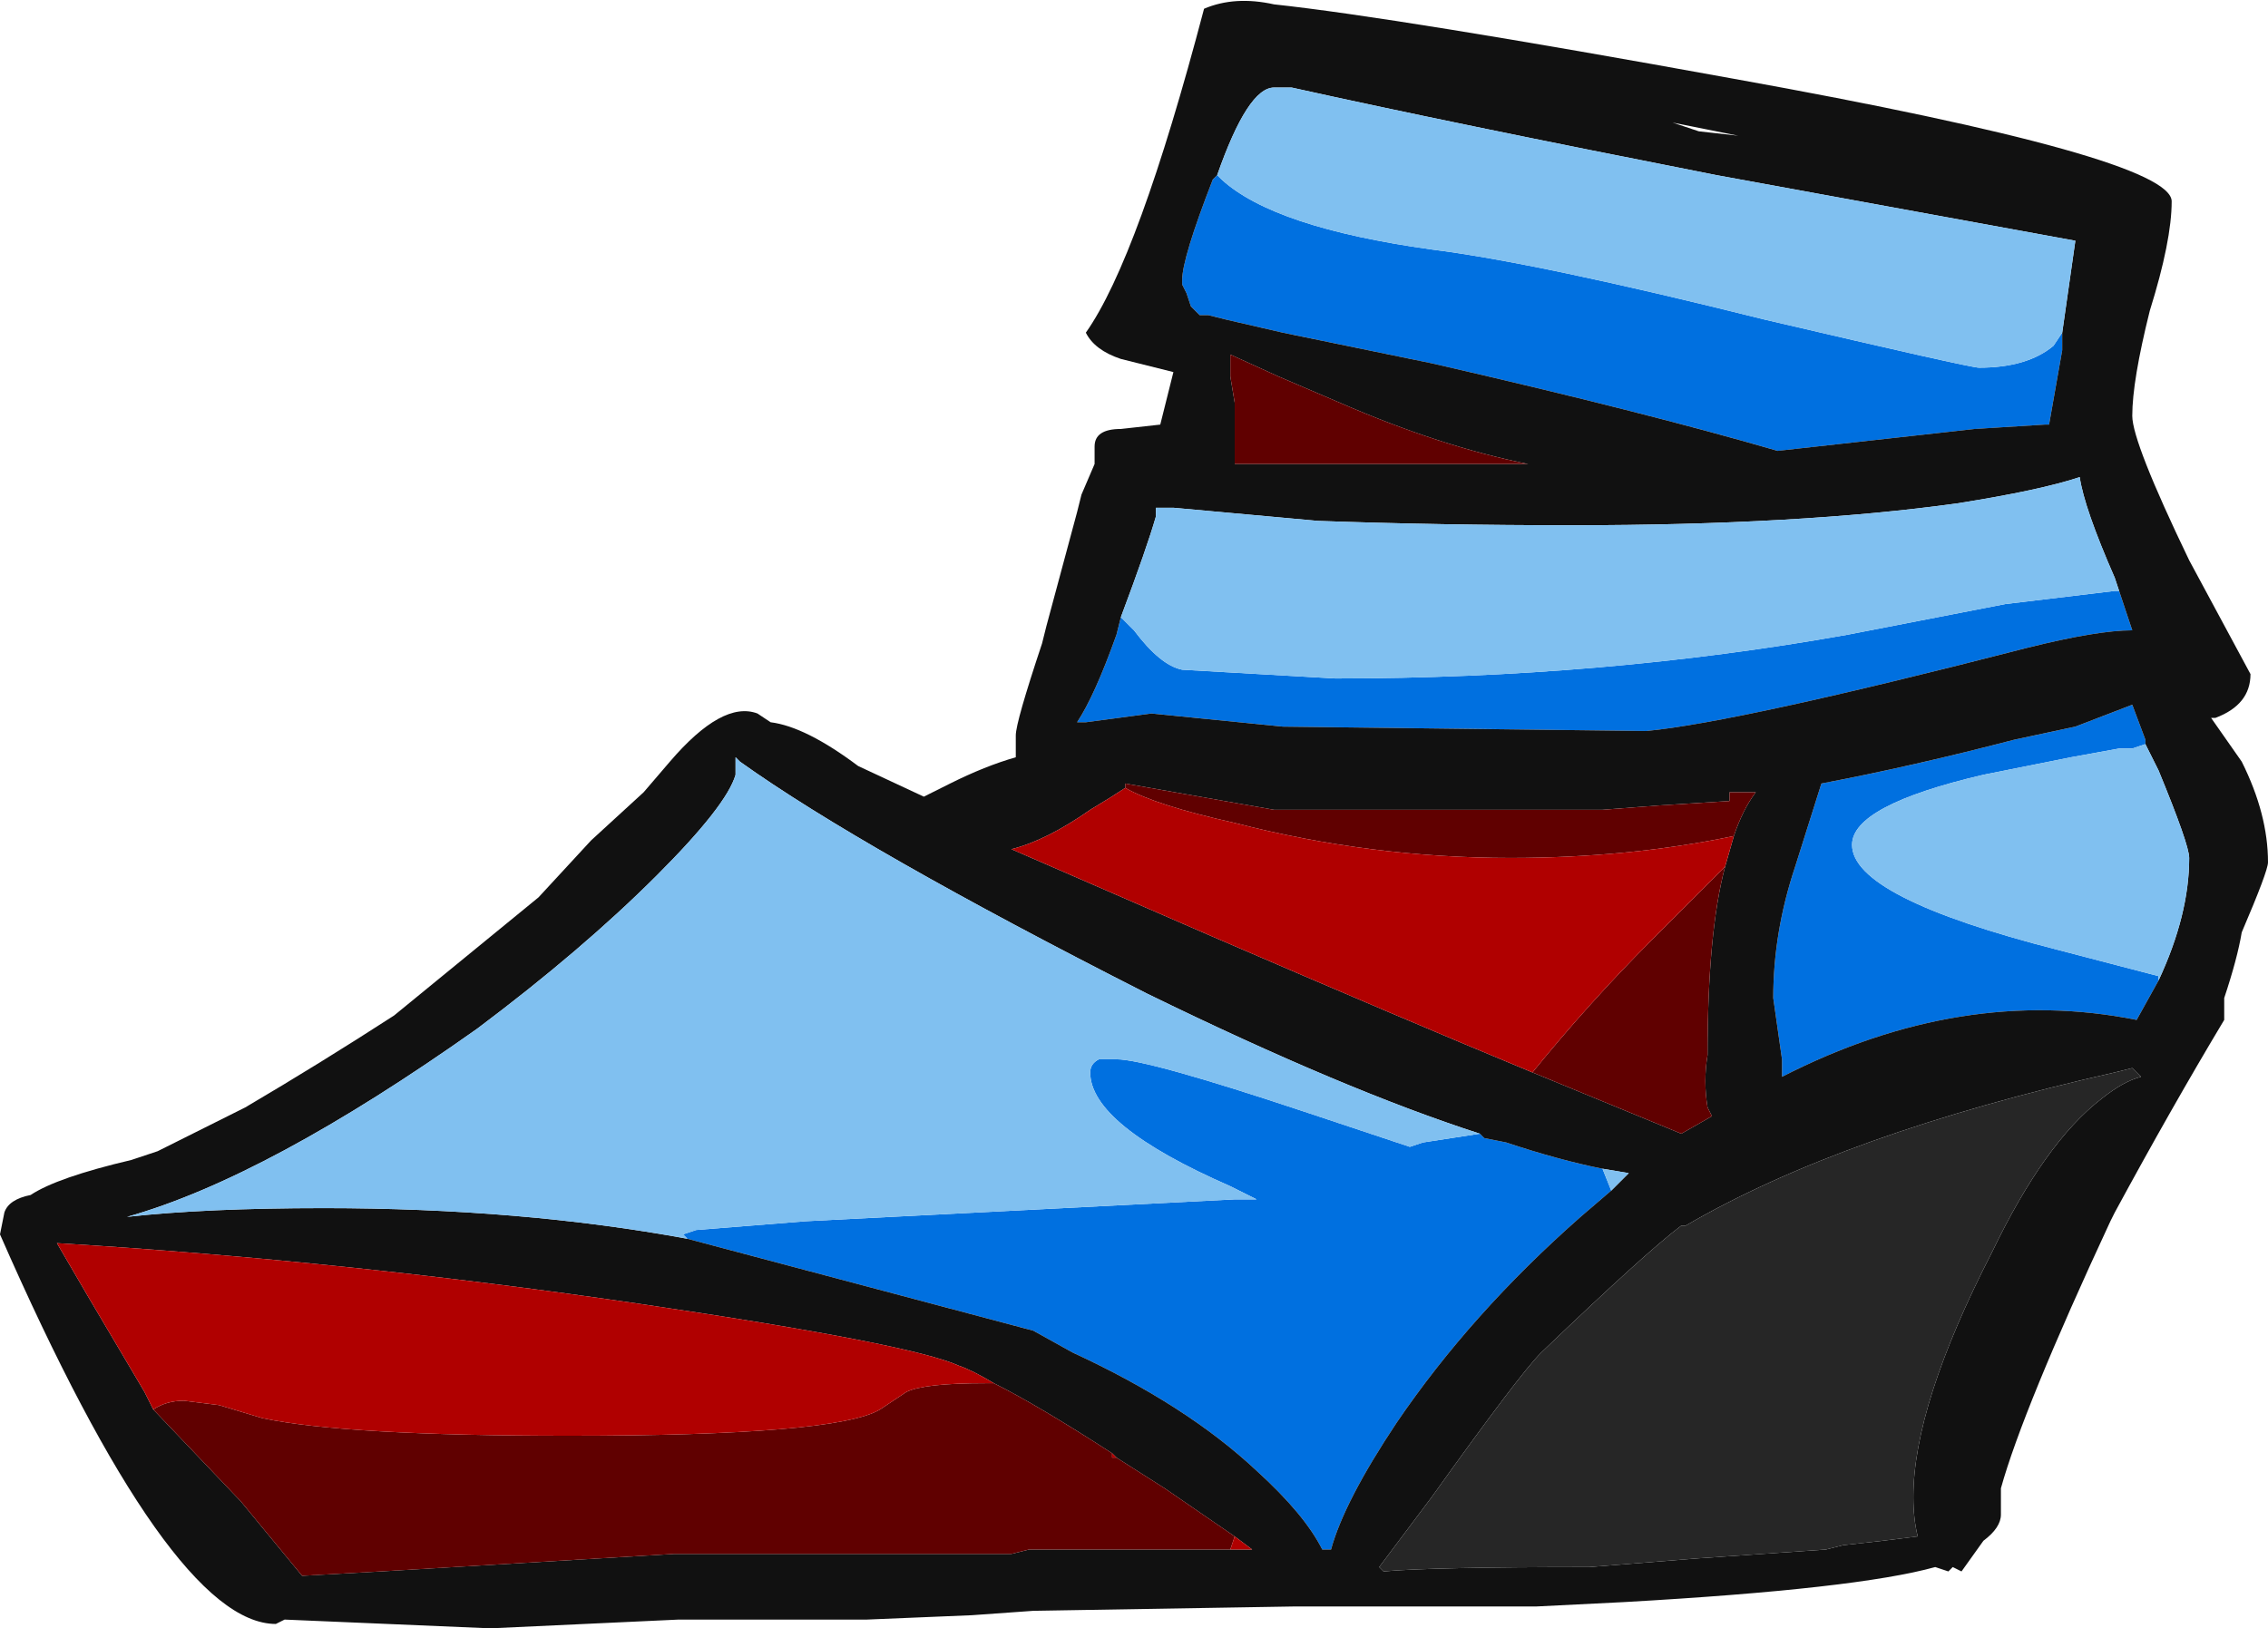 <?xml version="1.0" encoding="UTF-8" standalone="no"?>
<svg xmlns:ffdec="https://www.free-decompiler.com/flash" xmlns:xlink="http://www.w3.org/1999/xlink" ffdec:objectType="frame" height="130.2px" width="181.3px" xmlns="http://www.w3.org/2000/svg">
  <g transform="matrix(1.0, 0.0, 0.0, 1.0, 144.9, 94.15)">
    <use ffdec:characterId="2052" height="18.6" transform="matrix(7.0, 0.0, 0.0, 7.0, -144.9, -94.15)" width="25.9" xlink:href="#shape0"/>
  </g>
  <defs>
    <g id="shape0" transform="matrix(1.0, 0.0, 0.0, 1.0, 20.7, 13.45)">
      <path d="M2.85 -9.65 L2.85 -9.45 2.7 -8.6 2.65 -8.6 1.85 -8.55 -0.4 -8.3 Q-1.95 -8.75 -4.35 -9.3 L-6.05 -9.65 -6.7 -9.8 -6.9 -9.85 -7.0 -9.85 -7.1 -9.95 -7.15 -10.1 -7.2 -10.2 -7.2 -10.25 Q-7.2 -10.5 -6.85 -11.4 L-6.8 -11.45 -6.75 -11.4 Q-6.15 -10.85 -4.35 -10.6 -3.15 -10.45 -0.55 -9.8 1.8 -9.25 1.9 -9.25 2.45 -9.25 2.75 -9.5 L2.85 -9.65 M-7.9 -6.4 L-7.75 -6.25 Q-7.45 -5.85 -7.2 -5.8 L-5.45 -5.7 Q-2.4 -5.7 0.4 -6.2 L2.2 -6.55 3.45 -6.7 3.5 -6.7 3.65 -6.25 Q3.25 -6.25 2.45 -6.05 -0.85 -5.2 -1.9 -5.1 L-6.05 -5.15 -7.55 -5.3 -8.3 -5.2 -8.4 -5.2 Q-8.2 -5.5 -7.95 -6.2 L-7.9 -6.4 M3.8 -4.95 L3.65 -4.9 3.5 -4.9 2.95 -4.8 1.95 -4.6 Q0.45 -4.25 0.45 -3.8 0.45 -3.2 2.8 -2.6 L3.95 -2.3 3.95 -2.25 3.7 -1.8 Q1.7 -2.2 -0.35 -1.15 L-0.35 -1.35 -0.45 -2.05 Q-0.45 -2.8 -0.2 -3.55 L0.1 -4.5 Q1.15 -4.7 2.3 -5.0 L3.0 -5.15 3.65 -5.4 3.8 -5.0 3.8 -4.95 M-12.85 0.7 L-12.9 0.65 -12.75 0.6 -11.5 0.5 -6.6 0.25 -6.35 0.25 -6.65 0.1 Q-8.25 -0.6 -8.25 -1.2 -8.25 -1.3 -8.15 -1.35 L-7.95 -1.35 Q-7.6 -1.35 -5.8 -0.75 L-4.6 -0.35 -4.45 -0.4 -3.8 -0.5 -3.75 -0.45 -3.5 -0.4 Q-2.9 -0.2 -2.4 -0.1 L-2.3 0.15 -2.65 0.45 Q-3.9 1.55 -4.75 2.8 -5.35 3.7 -5.5 4.25 L-5.6 4.25 Q-5.8 3.85 -6.35 3.35 -7.15 2.6 -8.45 2.0 L-8.9 1.75 -12.85 0.7" fill="#0070e0" fill-rule="evenodd" stroke="none"/>
      <path d="M-6.8 -11.45 L-6.85 -11.4 Q-7.2 -10.5 -7.2 -10.25 L-7.2 -10.2 -7.15 -10.1 -7.1 -9.95 -7.0 -9.85 -6.9 -9.85 -6.7 -9.8 -6.05 -9.65 -4.35 -9.3 Q-1.95 -8.75 -0.4 -8.3 L1.85 -8.55 2.65 -8.6 2.7 -8.6 2.85 -9.45 2.85 -9.65 3.0 -10.7 -1.1 -11.45 Q-4.15 -12.05 -5.95 -12.45 L-6.15 -12.45 Q-6.45 -12.45 -6.8 -11.45 M3.65 -8.7 Q3.65 -8.4 4.3 -7.05 L5.0 -5.75 Q5.0 -5.4 4.6 -5.25 L4.55 -5.25 4.9 -4.75 Q5.2 -4.15 5.2 -3.6 5.2 -3.5 4.9 -2.8 4.85 -2.5 4.7 -2.05 L4.7 -1.8 Q4.1 -0.8 3.45 0.4 L3.4 0.5 Q2.4 2.65 2.15 3.55 L2.15 3.85 Q2.15 4.0 1.95 4.15 L1.7 4.5 1.6 4.45 1.55 4.5 1.4 4.45 Q0.5 4.7 -2.15 4.85 L-3.15 4.9 -5.9 4.9 -8.9 4.95 -9.6 5.0 -10.8 5.05 -12.95 5.05 -15.1 5.15 -17.45 5.05 -17.55 5.1 Q-18.75 5.1 -20.7 0.65 L-20.65 0.4 Q-20.6 0.25 -20.35 0.2 -20.05 0.0 -19.2 -0.2 L-18.9 -0.3 -17.9 -0.8 Q-17.05 -1.3 -16.2 -1.85 L-14.55 -3.2 -13.95 -3.85 -13.35 -4.4 -13.05 -4.75 Q-12.45 -5.45 -12.05 -5.3 L-11.9 -5.2 Q-11.5 -5.15 -10.9 -4.7 L-10.15 -4.35 -9.85 -4.5 Q-9.45 -4.7 -9.1 -4.8 L-9.1 -5.05 Q-9.1 -5.2 -8.8 -6.1 L-8.75 -6.3 -8.4 -7.6 -8.35 -7.8 -8.2 -8.15 -8.2 -8.35 Q-8.2 -8.55 -7.9 -8.55 L-7.45 -8.6 -7.3 -9.2 Q-7.7 -9.3 -7.9 -9.35 -8.2 -9.45 -8.3 -9.65 -7.7 -10.5 -6.95 -13.35 -6.6 -13.5 -6.15 -13.4 -4.75 -13.25 -0.9 -12.55 4.1 -11.65 4.1 -11.15 4.1 -10.7 3.85 -9.9 3.65 -9.1 3.65 -8.7 M3.5 -6.7 L3.45 -6.85 Q3.1 -7.65 3.05 -8.0 2.6 -7.85 1.65 -7.7 -0.15 -7.45 -2.75 -7.45 -4.25 -7.45 -5.65 -7.5 L-7.3 -7.65 -7.5 -7.65 -7.5 -7.55 Q-7.6 -7.2 -7.9 -6.4 L-7.95 -6.2 Q-8.2 -5.5 -8.4 -5.2 L-8.3 -5.2 -7.55 -5.3 -6.05 -5.15 -1.9 -5.1 Q-0.85 -5.2 2.45 -6.05 3.25 -6.25 3.65 -6.25 L3.5 -6.7 M3.8 -4.95 L3.8 -5.0 3.65 -5.4 3.0 -5.15 2.3 -5.0 Q1.15 -4.7 0.1 -4.5 L-0.2 -3.55 Q-0.45 -2.8 -0.45 -2.05 L-0.35 -1.35 -0.35 -1.15 Q1.7 -2.2 3.7 -1.8 L3.95 -2.25 Q4.3 -3.0 4.3 -3.65 4.3 -3.8 3.95 -4.65 L3.8 -4.95 M3.6 -1.55 L3.6 -1.55 M3.75 -1.15 L3.65 -1.25 3.45 -1.2 Q0.35 -0.5 -1.45 0.55 L-1.5 0.55 Q-1.9 0.85 -3.1 2.0 -3.35 2.25 -4.35 3.65 L-4.95 4.45 -4.9 4.5 Q-4.35 4.45 -2.55 4.45 L-1.3 4.35 0.15 4.25 0.35 4.2 0.8 4.15 1.2 4.1 Q1.15 3.9 1.15 3.65 1.15 2.6 2.05 0.85 2.65 -0.4 3.3 -0.9 3.55 -1.1 3.75 -1.15 M-3.8 -0.5 Q-5.35 -1.0 -7.6 -2.1 -10.85 -3.75 -12.25 -4.75 L-12.3 -4.8 -12.3 -4.6 Q-12.4 -4.25 -13.2 -3.45 -14.05 -2.6 -15.25 -1.7 -17.65 0.0 -19.25 0.45 -18.35 0.35 -17.0 0.35 -14.75 0.35 -12.85 0.7 L-8.9 1.75 -8.45 2.0 Q-7.15 2.6 -6.35 3.35 -5.8 3.85 -5.6 4.25 L-5.5 4.25 Q-5.35 3.7 -4.75 2.8 -3.9 1.55 -2.65 0.45 L-2.3 0.15 -2.1 -0.05 -2.4 -0.1 Q-2.9 -0.2 -3.5 -0.4 L-3.75 -0.45 -3.8 -0.5 M-1.6 -12.05 L-1.3 -11.95 -0.85 -11.9 -1.6 -12.05 M-3.25 -8.15 Q-4.25 -8.35 -5.4 -8.85 L-6.1 -9.15 -6.65 -9.4 -6.65 -9.15 -6.6 -8.85 -6.6 -8.15 -3.25 -8.15 M-0.9 -3.9 Q-0.8 -4.2 -0.65 -4.4 L-0.95 -4.4 -0.95 -4.3 -1.75 -4.25 -2.4 -4.2 -6.15 -4.2 -7.85 -4.5 -7.85 -4.45 Q-8.0 -4.35 -8.25 -4.2 -8.75 -3.85 -9.15 -3.75 L-6.85 -2.75 Q-4.65 -1.8 -3.2 -1.2 L-1.5 -0.5 -1.15 -0.7 -1.2 -0.8 Q-1.25 -1.1 -1.2 -1.4 -1.2 -2.8 -1.0 -3.55 L-0.9 -3.9 M-7.95 3.2 L-8.0 3.15 Q-8.85 2.6 -9.35 2.35 -9.6 2.2 -9.75 2.15 -10.3 1.9 -13.35 1.45 -16.75 0.95 -20.05 0.75 L-19.7 1.35 -19.05 2.45 -18.95 2.65 -17.95 3.7 -17.25 4.55 -16.35 4.5 -13.0 4.3 -9.15 4.3 -8.95 4.25 -6.65 4.25 -6.4 4.25 -6.6 4.1 -7.4 3.55 -7.95 3.2" fill="#111111" fill-rule="evenodd" stroke="none"/>
      <path d="M2.85 -9.65 L2.75 -9.5 Q2.45 -9.25 1.9 -9.25 1.8 -9.25 -0.55 -9.8 -3.15 -10.45 -4.35 -10.6 -6.15 -10.85 -6.75 -11.4 L-6.8 -11.45 Q-6.45 -12.45 -6.15 -12.45 L-5.95 -12.45 Q-4.15 -12.05 -1.1 -11.45 L3.0 -10.7 2.85 -9.65 M-7.9 -6.4 Q-7.6 -7.2 -7.5 -7.55 L-7.5 -7.65 -7.3 -7.65 -5.65 -7.5 Q-4.25 -7.45 -2.75 -7.45 -0.15 -7.45 1.65 -7.7 2.6 -7.85 3.05 -8.0 3.1 -7.65 3.45 -6.85 L3.5 -6.7 3.45 -6.7 2.2 -6.55 0.4 -6.2 Q-2.4 -5.7 -5.45 -5.7 L-7.2 -5.8 Q-7.45 -5.85 -7.75 -6.25 L-7.9 -6.4 M3.95 -2.25 L3.95 -2.3 2.8 -2.6 Q0.45 -3.2 0.45 -3.8 0.45 -4.25 1.95 -4.6 L2.95 -4.8 3.5 -4.9 3.65 -4.9 3.8 -4.95 3.95 -4.65 Q4.3 -3.8 4.3 -3.65 4.3 -3.0 3.95 -2.25 M-12.85 0.7 Q-14.75 0.35 -17.0 0.35 -18.35 0.35 -19.25 0.45 -17.65 0.0 -15.25 -1.7 -14.05 -2.6 -13.2 -3.45 -12.4 -4.25 -12.3 -4.6 L-12.3 -4.8 -12.25 -4.75 Q-10.85 -3.75 -7.6 -2.1 -5.35 -1.0 -3.8 -0.5 L-4.45 -0.4 -4.6 -0.35 -5.8 -0.75 Q-7.6 -1.35 -7.95 -1.35 L-8.15 -1.35 Q-8.25 -1.3 -8.25 -1.2 -8.25 -0.6 -6.65 0.1 L-6.35 0.25 -6.6 0.25 -11.5 0.5 -12.75 0.6 -12.9 0.65 -12.85 0.7 M-2.4 -0.1 L-2.1 -0.05 -2.3 0.15 -2.4 -0.1" fill="#80c0f0" fill-rule="evenodd" stroke="none"/>
      <path d="M3.75 -1.15 Q3.55 -1.1 3.3 -0.9 2.65 -0.4 2.05 0.85 1.15 2.6 1.15 3.65 1.15 3.9 1.2 4.1 L0.8 4.15 0.35 4.2 0.15 4.25 -1.3 4.35 -2.55 4.45 Q-4.35 4.45 -4.9 4.5 L-4.95 4.45 -4.35 3.65 Q-3.35 2.25 -3.1 2.0 -1.9 0.85 -1.5 0.55 L-1.45 0.55 Q0.35 -0.5 3.45 -1.2 L3.65 -1.25 3.75 -1.15" fill="#262626" fill-rule="evenodd" stroke="none"/>
      <path d="M-3.25 -8.15 L-6.6 -8.15 -6.6 -8.85 -6.65 -9.15 -6.65 -9.4 -6.1 -9.15 -5.4 -8.85 Q-4.25 -8.35 -3.25 -8.15 M-7.85 -4.45 L-7.85 -4.5 -6.15 -4.2 -2.4 -4.2 -1.75 -4.25 -0.95 -4.3 -0.95 -4.4 -0.65 -4.4 Q-0.8 -4.2 -0.9 -3.9 -2.1 -3.65 -3.45 -3.65 -5.05 -3.65 -6.6 -4.05 -7.5 -4.25 -7.85 -4.45 M-1.0 -3.55 Q-1.2 -2.8 -1.2 -1.4 -1.25 -1.1 -1.2 -0.8 L-1.15 -0.7 -1.5 -0.5 -3.2 -1.2 Q-2.55 -2.0 -1.85 -2.7 L-1.0 -3.55 M-8.0 3.15 L-8.0 3.2 -7.95 3.2 -7.4 3.55 -6.6 4.1 -6.65 4.25 -8.95 4.25 -9.15 4.3 -13.0 4.3 -16.35 4.5 -17.25 4.55 -17.95 3.7 -18.95 2.65 Q-18.8 2.55 -18.6 2.55 L-18.2 2.6 -17.7 2.75 Q-16.75 2.95 -14.2 2.95 -11.15 2.95 -10.65 2.65 L-10.35 2.45 Q-10.15 2.35 -9.45 2.35 L-9.35 2.35 Q-8.85 2.6 -8.0 3.15" fill="#600000" fill-rule="evenodd" stroke="none"/>
      <path d="M-0.9 -3.9 L-1.0 -3.55 -1.85 -2.7 Q-2.55 -2.0 -3.2 -1.2 -4.65 -1.8 -6.85 -2.75 L-9.15 -3.75 Q-8.75 -3.85 -8.25 -4.2 -8.0 -4.35 -7.85 -4.45 -7.5 -4.25 -6.6 -4.05 -5.05 -3.65 -3.45 -3.65 -2.1 -3.65 -0.9 -3.9 M-7.95 3.2 L-8.0 3.2 -8.0 3.15 -7.95 3.2 M-9.35 2.35 L-9.45 2.35 Q-10.15 2.35 -10.35 2.45 L-10.65 2.65 Q-11.15 2.95 -14.2 2.95 -16.75 2.95 -17.7 2.75 L-18.2 2.6 -18.6 2.55 Q-18.8 2.55 -18.95 2.65 L-19.05 2.45 -19.7 1.35 -20.05 0.75 Q-16.75 0.95 -13.35 1.45 -10.3 1.9 -9.75 2.15 -9.6 2.2 -9.35 2.35 M-6.65 4.25 L-6.6 4.1 -6.4 4.25 -6.65 4.25" fill="#b00000" fill-rule="evenodd" stroke="none"/>
    </g>
  </defs>
</svg>
